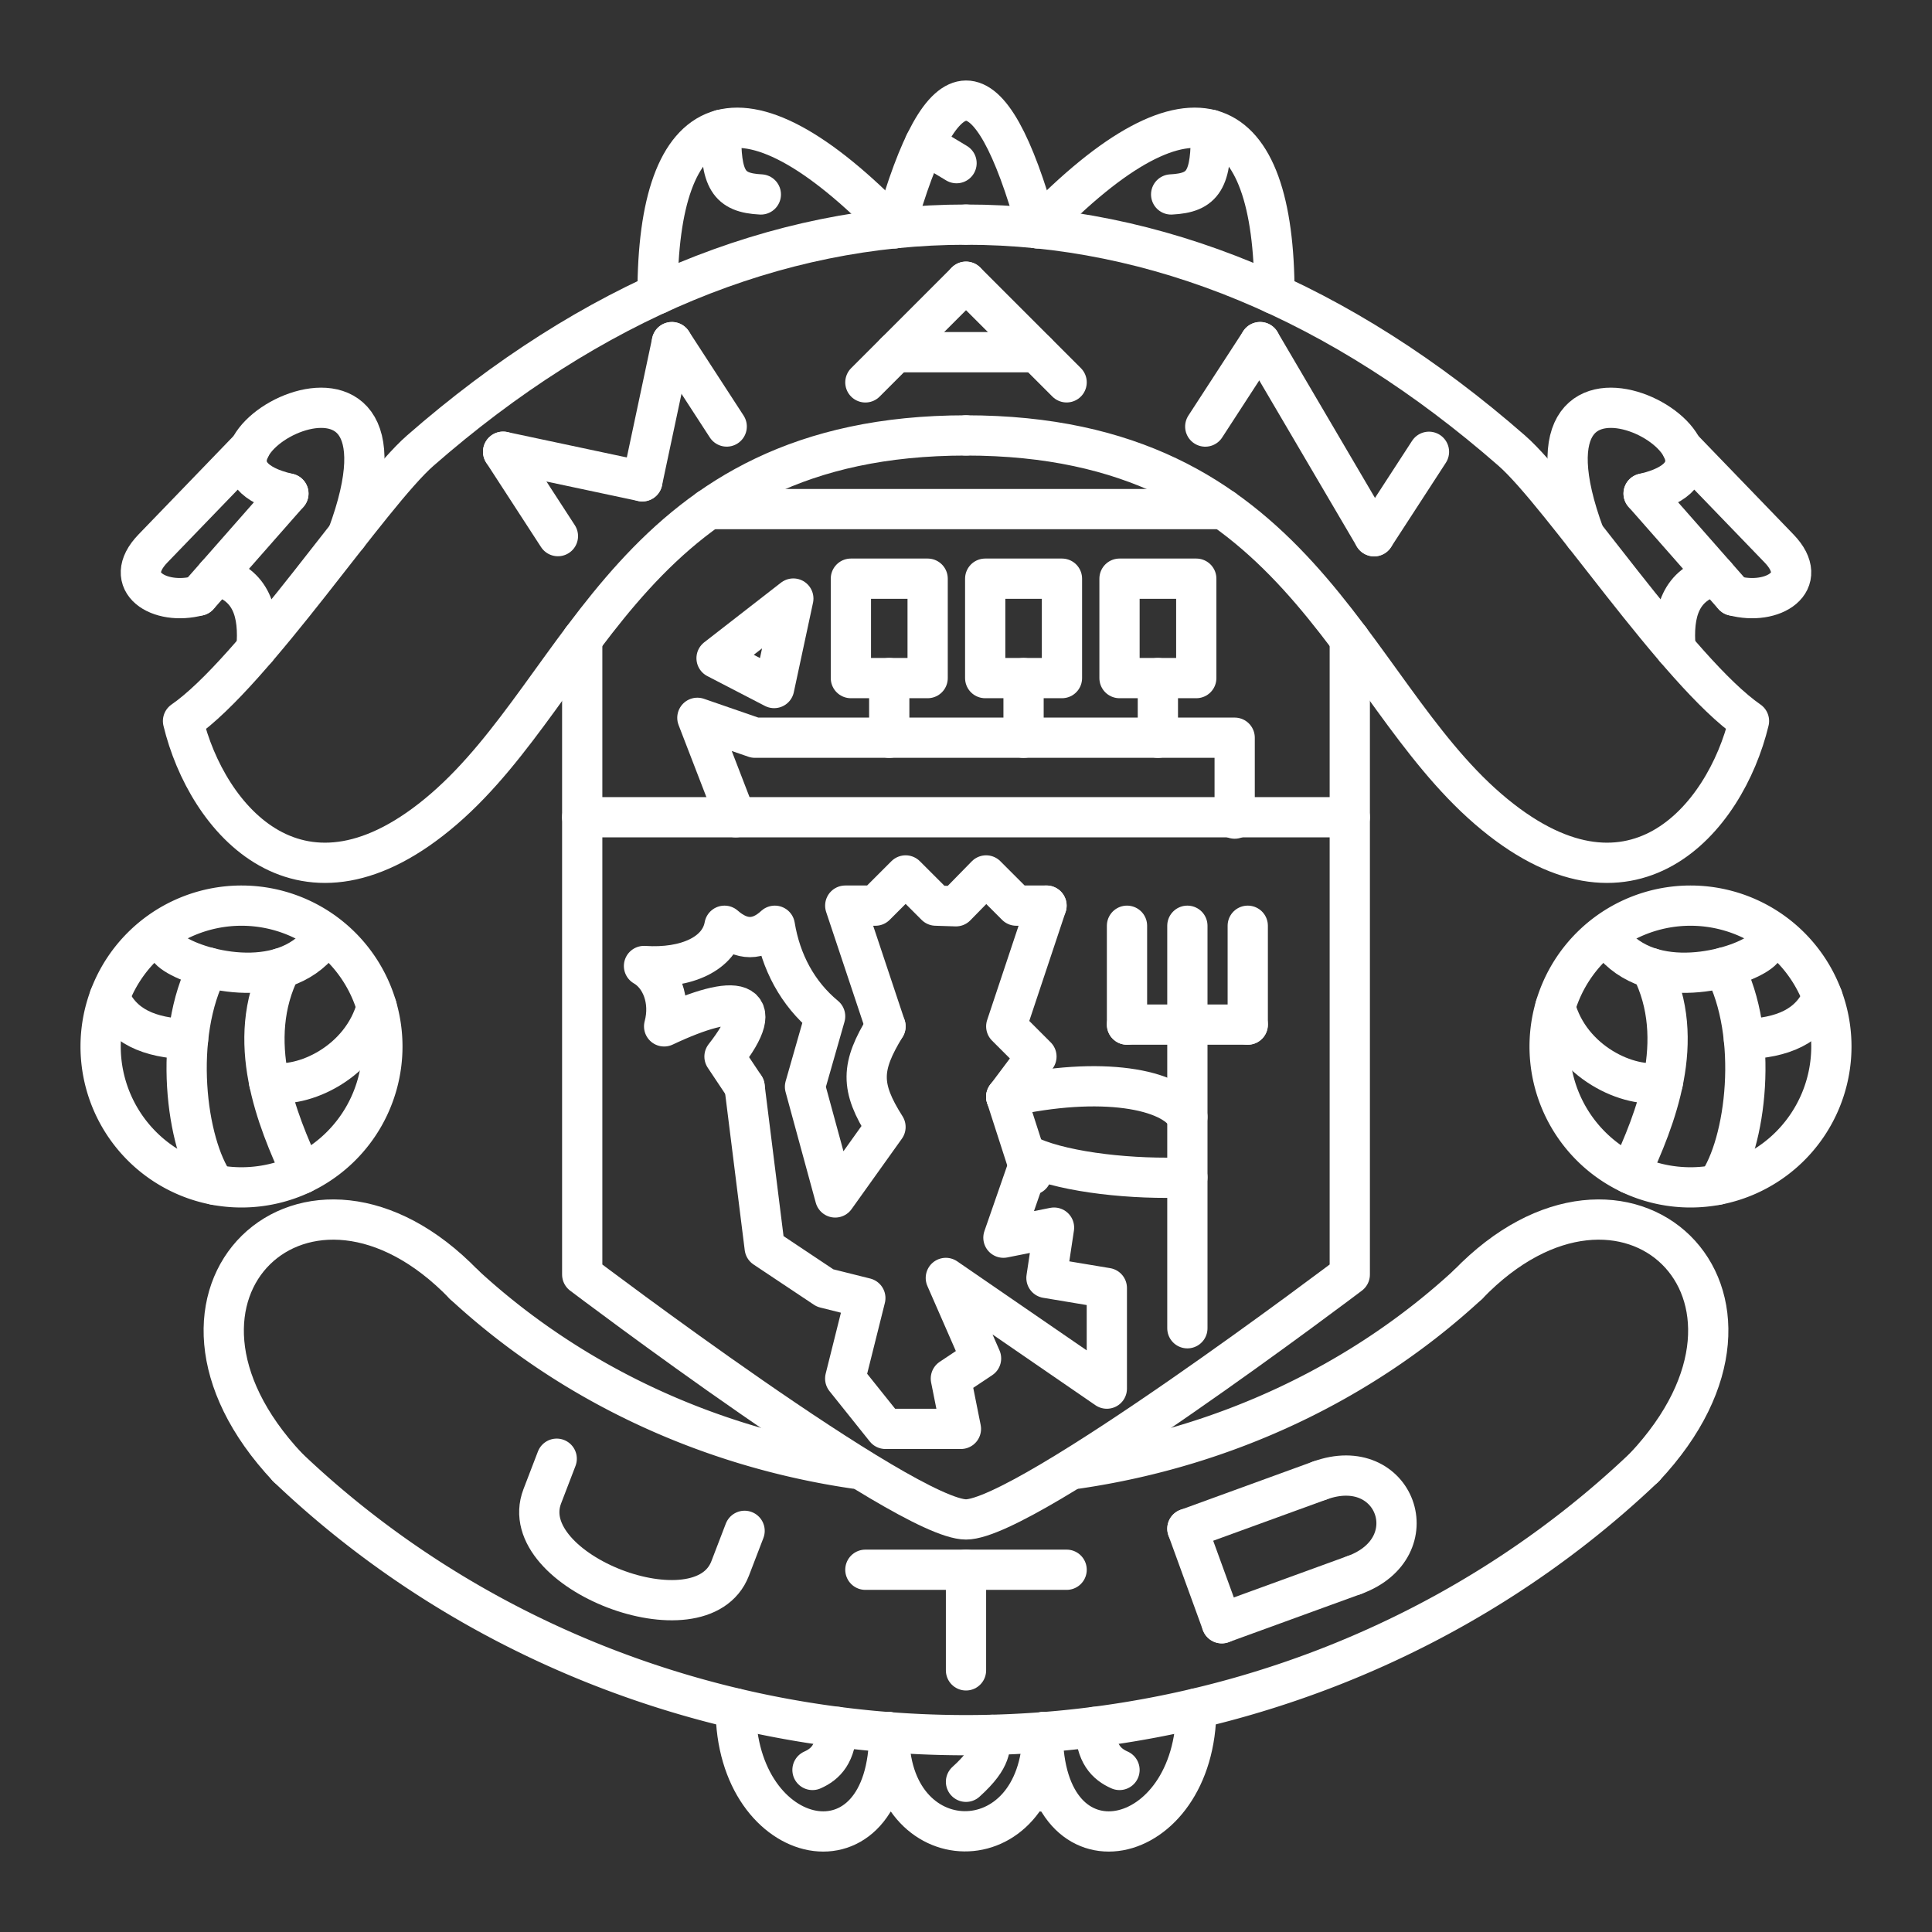 <svg version="1.1" viewBox="0 0 48 48" xml:space="preserve" xmlns="http://www.w3.org/2000/svg"><rect x="0" y="0" width="48" height="48" fill="#333333" stroke="none"/><g stroke="#fff" stroke-linecap="round" stroke-linejoin="round"><g fill="none"><g><path d="m24 10.818c-8.253 0-9.432 6.225-12.969 9.279-3.537 3.054-5.895 0.261-6.484-2.183 1.768-1.222 4.651-5.631 5.895-6.719 4.25-3.716 8.842-5.614 13.558-5.614"/><path d="m33.535 15.883v15.783s-8.035 6.084-9.535 6.084-9.535-6.084-9.535-6.084v-15.783"/><path d="m8.63 13.307c2.207-5.944-5.114-1.877-1.465-1.045"/><path d="m6.215 11.125-2.415 2.502c-0.805 0.834 0.157 1.433 1.131 1.172"/><path d="m5.375 14.296c0.868 0.227 1.076 0.915 0.995 1.829"/><path d="m4.932 14.8 2.233-2.538"/><path d="m16.337 7.305c0-4.585 1.996-5.674 5.895-1.634"/><path d="m17.918 3.224c-0.021 1.241 0.183 1.567 0.985 1.607"/><path d="m24 10.818c8.253 0 9.432 6.225 12.969 9.279 3.537 3.054 5.895 0.261 6.484-2.183-1.768-1.222-4.651-5.631-5.895-6.719-4.25-3.716-8.842-5.614-13.558-5.614"/><path d="m39.37 13.307c-2.207-5.944 5.114-1.877 1.465-1.045"/><path d="m41.785 11.125 2.415 2.502c0.805 0.834-0.157 1.433-1.131 1.172"/><path d="m42.625 14.296c-0.868 0.227-1.076 0.915-0.995 1.829"/><path d="m43.068 14.8-2.233-2.538"/><path d="m31.663 7.305c0-4.585-1.996-5.674-5.895-1.634"/><path d="m30.082 3.224c0.021 1.241-0.183 1.567-0.985 1.607"/><path d="m22.232 5.671c1.179-4.211 2.358-4.245 3.537 0"/><path d="m22.972 3.577 0.793 0.477"/><path d="m17.607 12.648h12.786"/><path d="m14.465 20.304h19.07"/></g><path d="m9.5 26a3.5 3.5 0 0 1-3.5 3.5 3.5 3.5 0 0 1-3.5-3.5 3.5 3.5 0 0 1 3.5-3.5 3.5 3.5 0 0 1 3.5 3.5z" style="paint-order:stroke fill markers"/><g><path d="m18.279 20.304-0.953-2.47 1.43 0.494 11.919-1.3e-5v2.01"/><path d="m21.241 36.488a17.64 16.301 0 0 1-9.714-4.574" style="paint-order:stroke fill markers"/><path d="m36.473 31.914a17.64 16.301 0 0 1-9.714 4.574" style="paint-order:stroke fill markers"/><path d="m40.855 36.455a23.837 22.723 0 0 1-16.855 6.655 23.837 22.723 0 0 1-16.855-6.655" style="paint-order:stroke fill markers"/><path d="m11.527 31.914c-3.882-4.022-8.44 0.22-4.382 4.541"/><path d="m36.473 31.914c3.882-4.022 8.44 0.22 4.382 4.541"/><rect x="27.814" y="14.377" width="1.907" height="2.47" style="paint-order:stroke fill markers"/><path d="m28.767 16.847v1.482"/><rect x="24.477" y="14.377" width="1.907" height="2.47" style="paint-order:stroke fill markers"/><path d="m25.43 16.847v1.482"/><rect x="21.14" y="14.377" width="1.907" height="2.47" style="paint-order:stroke fill markers"/><path d="m22.093 16.847v1.482"/><path d="m19.233 17.094 0.477-2.223-1.907 1.482 1.43 0.741"/><path d="m22.093 44.51v-1.472"/><path d="m25.907 44.51v-1.472"/><path d="m18.279 42.447c0 3.545 3.814 4.34 3.814 0.591"/><path d="m22.093 43.038c-0.052 3.24 3.757 3.32 3.814-4e-6"/><path d="m20.792 42.904c-0.02 0.669-0.28 0.925-0.606 1.07"/><path d="m29.721 42.447c0 3.545-3.814 4.34-3.814 0.591"/><path d="m27.208 42.904c0.02 0.669 0.28 0.925 0.606 1.07"/><path d="m24.651 43.102c-0.093 0.306 0.043 0.539-0.651 1.166"/></g><g stroke-width="1px"><path d="m4.21 23.592c0.332 0.372 2.434 1.085 3.579 0"/><path d="m5.173 24.038c-0.883 1.668-0.567 4.373 0.167 5.399"/><path d="m6.976 24.055c-0.906 1.791-0.1 3.756 0.525 5.107"/><path d="m2.72 24.778c0.316 0.722 0.99 1.01 1.953 1.041"/><path d="m9.359 25.017c-0.367 1.37-1.837 2.046-2.673 1.872"/></g><path d="m38.5 26a3.5 3.5 0 0 0 3.5 3.5 3.5 3.5 0 0 0 3.5-3.5 3.5 3.5 0 0 0-3.5-3.5 3.5 3.5 0 0 0-3.5 3.5z" style="paint-order:stroke fill markers"/><g stroke-width="1px"><path d="m43.79 23.592c-0.332 0.372-2.434 1.085-3.579 0"/><path d="m42.827 24.038c0.883 1.668 0.567 4.373-0.167 5.399"/><path d="m41.025 24.055c0.906 1.791 0.1 3.756-0.525 5.107"/><path d="m45.28 24.778c-0.316 0.722-0.99 1.01-1.953 1.041"/><path d="m38.641 25.017c0.367 1.37 1.837 2.046 2.673 1.872"/><path d="m29.5 29.25c-1.329 0.06-2.981-0.114-3.875-0.5l-0.695 2 1.257-0.25-0.188 1.25 1.5 0.25v2.5l-4-2.75 0.875 2-0.75 0.5 0.25 1.25h-1.875l-1-1.25 0.5-2-1-0.25-1.5-1-0.5-4"/><path d="m18.5 27-0.5-0.75c1.129-1.438 0.31-1.605-1.5-0.75 0.174-0.648-0.074-1.255-0.5-1.5 1.062 0.071 1.876-0.309 2-1 0.427 0.375 0.844 0.375 1.25 0 0.147 0.897 0.565 1.684 1.25 2.25l-0.5 1.75 0.75 2.75 1.25-1.75c-0.635-1-0.612-1.5 0-2.5"/><path d="m22 25.5-1-3h0.75l0.75-0.75 0.75 0.75 0.5 0.016 0.75-0.766 0.75 0.75 0.75 2e-6"/><path d="m26 22.5-1 3 0.75 0.75-0.75 1"/><path d="m25 27.25c2.372-0.534 4.124-0.192 4.5 0.5"/><path d="m25 27.25 0.625 1.938"/><path d="m29.5 33v-7.5"/><path d="m31 25.456h-3"/><path d="m28 25.456v-2.456"/><path d="m31 25.456v-2.456"/><path d="m29.5 25.456v-2.456"/></g></g><g transform="matrix(.839 .545 -.545 .839 31.16 7.808)"><g transform="translate(.5 .5)" fill="none" stroke-width="1px"><path d="m0 0v2.5"/><path d="m0 0 5 2.5"/></g><g transform="matrix(-1 0 0 1 5.5 .5)"><path d="m0 0v2.5" fill="none" stroke="#fff" stroke-linecap="round" stroke-linejoin="round" stroke-width="1px"/></g></g><g transform="rotate(-3 16.762 11.112)" fill="none" stroke-width="1px"><g transform="rotate(-30 26.776 -17.825)"><path d="m0 0v2.5"/><path d="m0 0 2.5 2.5"/></g><g transform="matrix(-.866 .5 .5 .866 16.83 8.5)"><path d="m0 0v2.5"/><path d="m0 0 2.5 2.5"/></g></g><g transform="rotate(-69 52.422 9.516)"><path d="m13.642-16.934h-1c-2 0-2 5 0 5h1" fill="none" stroke="#fff" stroke-linecap="round" stroke-linejoin="round" stroke-width="1px"/></g><g transform="translate(0 -.171)"><g transform="rotate(180 13.25 4.835)"><path d="m0 0 2.5 2.5" fill="none" stroke="#fff" stroke-linecap="round" stroke-linejoin="round" stroke-width="1px"/></g><g transform="matrix(1 0 0 -1 21.5 9.671)"><path d="m0 0 2.5 2.5" fill="none" stroke="#fff" stroke-linecap="round" stroke-linejoin="round" stroke-width="1px"/></g><path d="m22.25 8.921h3.5" fill="none" stroke-width="1px"/></g><path d="m24 41.5v-2.5" fill="none" stroke-width="1px"/><path d="m26.5 39h-5" fill="none" stroke-width="1px"/><g transform="rotate(-5 14.985 23.305)" fill="none" stroke-width="1px"><path d="m32.193 40.699c1.932-0.518 1.285-2.933-0.647-2.415"/><path d="m28.813 41.604-0.647-2.415"/><path d="m28.166 39.19 3.381-0.906"/><path d="m28.813 41.604 3.381-0.906"/></g></g></svg>
